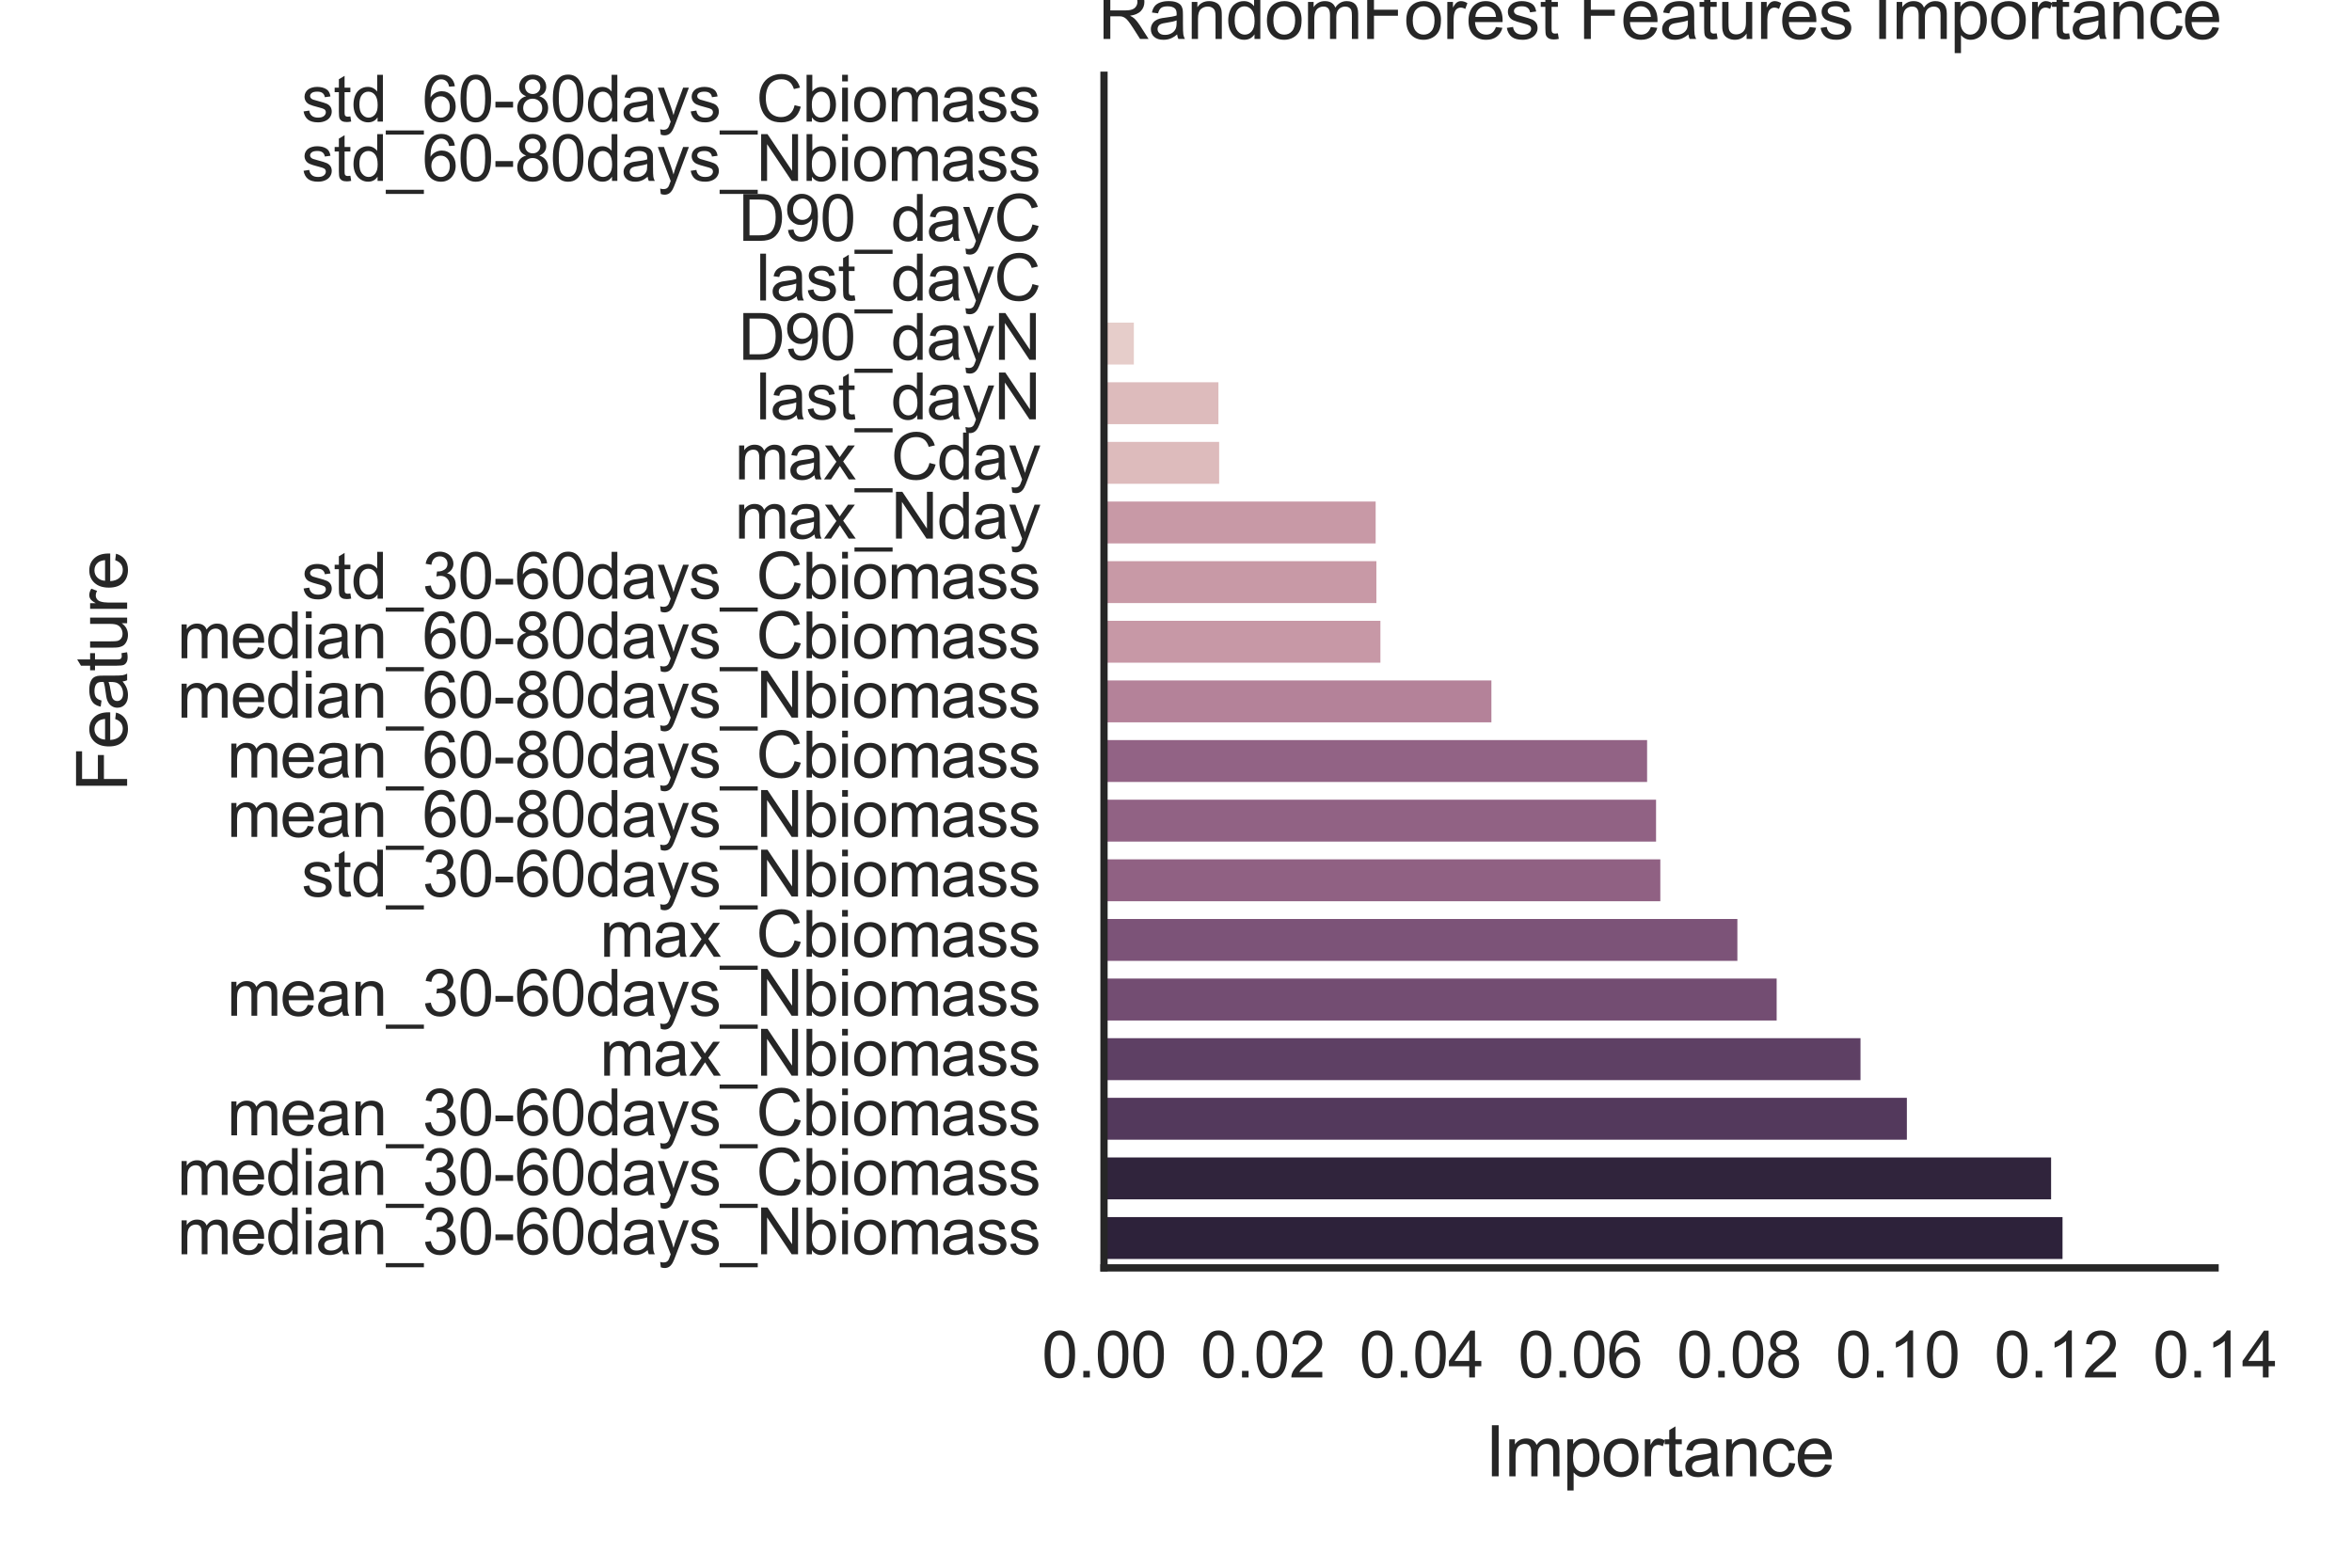 <?xml version="1.0" encoding="utf-8" standalone="no"?>
<!DOCTYPE svg PUBLIC "-//W3C//DTD SVG 1.1//EN"
  "http://www.w3.org/Graphics/SVG/1.1/DTD/svg11.dtd">
<svg xmlns:xlink="http://www.w3.org/1999/xlink" width="324pt" height="216pt" viewBox="0 0 324 216" xmlns="http://www.w3.org/2000/svg" version="1.1">
 <defs>
  <style type="text/css">*{stroke-linejoin: round; stroke-linecap: butt}</style>
 </defs>
 <g id="figure_1">
  <g id="patch_1">
   <path d="M 0 216 
L 324 216 
L 324 0 
L 0 0 
z
" style="fill: #ffffff"/>
  </g>
  <g id="axes_1">
   <g id="patch_2">
    <path d="M 152.081 174.69 
L 305.138 174.69 
L 305.138 10.368 
L 152.081 10.368 
z
" style="fill: #ffffff"/>
   </g>
   <g id="matplotlib.axis_1">
    <g id="xtick_1">
     <g id="text_1">
      <!-- 0.00 -->
      <g style="fill: #262626" transform="translate(143.518 189.789) scale(0.088 -0.088)">
       <defs>
        <path id="ArialMT-30" d="M 266 2259 
Q 266 3072 433 3567 
Q 600 4063 929 4331 
Q 1259 4600 1759 4600 
Q 2128 4600 2406 4451 
Q 2684 4303 2865 4023 
Q 3047 3744 3150 3342 
Q 3253 2941 3253 2259 
Q 3253 1453 3087 958 
Q 2922 463 2592 192 
Q 2263 -78 1759 -78 
Q 1097 -78 719 397 
Q 266 969 266 2259 
z
M 844 2259 
Q 844 1131 1108 757 
Q 1372 384 1759 384 
Q 2147 384 2411 759 
Q 2675 1134 2675 2259 
Q 2675 3391 2411 3762 
Q 2147 4134 1753 4134 
Q 1366 4134 1134 3806 
Q 844 3388 844 2259 
z
" transform="scale(0.016)"/>
        <path id="ArialMT-2e" d="M 581 0 
L 581 641 
L 1222 641 
L 1222 0 
L 581 0 
z
" transform="scale(0.016)"/>
       </defs>
       <use xlink:href="#ArialMT-30"/>
       <use xlink:href="#ArialMT-2e" x="55.615"/>
       <use xlink:href="#ArialMT-30" x="83.398"/>
       <use xlink:href="#ArialMT-30" x="139.014"/>
      </g>
     </g>
    </g>
    <g id="xtick_2">
     <g id="text_2">
      <!-- 0.02 -->
      <g style="fill: #262626" transform="translate(165.383 189.789) scale(0.088 -0.088)">
       <defs>
        <path id="ArialMT-32" d="M 3222 541 
L 3222 0 
L 194 0 
Q 188 203 259 391 
Q 375 700 629 1000 
Q 884 1300 1366 1694 
Q 2113 2306 2375 2664 
Q 2638 3022 2638 3341 
Q 2638 3675 2398 3904 
Q 2159 4134 1775 4134 
Q 1369 4134 1125 3890 
Q 881 3647 878 3216 
L 300 3275 
Q 359 3922 746 4261 
Q 1134 4600 1788 4600 
Q 2447 4600 2831 4234 
Q 3216 3869 3216 3328 
Q 3216 3053 3103 2787 
Q 2991 2522 2730 2228 
Q 2469 1934 1863 1422 
Q 1356 997 1212 845 
Q 1069 694 975 541 
L 3222 541 
z
" transform="scale(0.016)"/>
       </defs>
       <use xlink:href="#ArialMT-30"/>
       <use xlink:href="#ArialMT-2e" x="55.615"/>
       <use xlink:href="#ArialMT-30" x="83.398"/>
       <use xlink:href="#ArialMT-32" x="139.014"/>
      </g>
     </g>
    </g>
    <g id="xtick_3">
     <g id="text_3">
      <!-- 0.04 -->
      <g style="fill: #262626" transform="translate(187.248 189.789) scale(0.088 -0.088)">
       <defs>
        <path id="ArialMT-34" d="M 2069 0 
L 2069 1097 
L 81 1097 
L 81 1613 
L 2172 4581 
L 2631 4581 
L 2631 1613 
L 3250 1613 
L 3250 1097 
L 2631 1097 
L 2631 0 
L 2069 0 
z
M 2069 1613 
L 2069 3678 
L 634 1613 
L 2069 1613 
z
" transform="scale(0.016)"/>
       </defs>
       <use xlink:href="#ArialMT-30"/>
       <use xlink:href="#ArialMT-2e" x="55.615"/>
       <use xlink:href="#ArialMT-30" x="83.398"/>
       <use xlink:href="#ArialMT-34" x="139.014"/>
      </g>
     </g>
    </g>
    <g id="xtick_4">
     <g id="text_4">
      <!-- 0.06 -->
      <g style="fill: #262626" transform="translate(209.114 189.789) scale(0.088 -0.088)">
       <defs>
        <path id="ArialMT-36" d="M 3184 3459 
L 2625 3416 
Q 2550 3747 2413 3897 
Q 2184 4138 1850 4138 
Q 1581 4138 1378 3988 
Q 1113 3794 959 3422 
Q 806 3050 800 2363 
Q 1003 2672 1297 2822 
Q 1591 2972 1913 2972 
Q 2475 2972 2870 2558 
Q 3266 2144 3266 1488 
Q 3266 1056 3080 686 
Q 2894 316 2569 119 
Q 2244 -78 1831 -78 
Q 1128 -78 684 439 
Q 241 956 241 2144 
Q 241 3472 731 4075 
Q 1159 4600 1884 4600 
Q 2425 4600 2770 4297 
Q 3116 3994 3184 3459 
z
M 888 1484 
Q 888 1194 1011 928 
Q 1134 663 1356 523 
Q 1578 384 1822 384 
Q 2178 384 2434 671 
Q 2691 959 2691 1453 
Q 2691 1928 2437 2201 
Q 2184 2475 1800 2475 
Q 1419 2475 1153 2201 
Q 888 1928 888 1484 
z
" transform="scale(0.016)"/>
       </defs>
       <use xlink:href="#ArialMT-30"/>
       <use xlink:href="#ArialMT-2e" x="55.615"/>
       <use xlink:href="#ArialMT-30" x="83.398"/>
       <use xlink:href="#ArialMT-36" x="139.014"/>
      </g>
     </g>
    </g>
    <g id="xtick_5">
     <g id="text_5">
      <!-- 0.08 -->
      <g style="fill: #262626" transform="translate(230.979 189.789) scale(0.088 -0.088)">
       <defs>
        <path id="ArialMT-38" d="M 1131 2484 
Q 781 2613 612 2850 
Q 444 3088 444 3419 
Q 444 3919 803 4259 
Q 1163 4600 1759 4600 
Q 2359 4600 2725 4251 
Q 3091 3903 3091 3403 
Q 3091 3084 2923 2848 
Q 2756 2613 2416 2484 
Q 2838 2347 3058 2040 
Q 3278 1734 3278 1309 
Q 3278 722 2862 322 
Q 2447 -78 1769 -78 
Q 1091 -78 675 323 
Q 259 725 259 1325 
Q 259 1772 486 2073 
Q 713 2375 1131 2484 
z
M 1019 3438 
Q 1019 3113 1228 2906 
Q 1438 2700 1772 2700 
Q 2097 2700 2305 2904 
Q 2513 3109 2513 3406 
Q 2513 3716 2298 3927 
Q 2084 4138 1766 4138 
Q 1444 4138 1231 3931 
Q 1019 3725 1019 3438 
z
M 838 1322 
Q 838 1081 952 856 
Q 1066 631 1291 507 
Q 1516 384 1775 384 
Q 2178 384 2440 643 
Q 2703 903 2703 1303 
Q 2703 1709 2433 1975 
Q 2163 2241 1756 2241 
Q 1359 2241 1098 1978 
Q 838 1716 838 1322 
z
" transform="scale(0.016)"/>
       </defs>
       <use xlink:href="#ArialMT-30"/>
       <use xlink:href="#ArialMT-2e" x="55.615"/>
       <use xlink:href="#ArialMT-30" x="83.398"/>
       <use xlink:href="#ArialMT-38" x="139.014"/>
      </g>
     </g>
    </g>
    <g id="xtick_6">
     <g id="text_6">
      <!-- 0.10 -->
      <g style="fill: #262626" transform="translate(252.845 189.789) scale(0.088 -0.088)">
       <defs>
        <path id="ArialMT-31" d="M 2384 0 
L 1822 0 
L 1822 3584 
Q 1619 3391 1289 3197 
Q 959 3003 697 2906 
L 697 3450 
Q 1169 3672 1522 3987 
Q 1875 4303 2022 4600 
L 2384 4600 
L 2384 0 
z
" transform="scale(0.016)"/>
       </defs>
       <use xlink:href="#ArialMT-30"/>
       <use xlink:href="#ArialMT-2e" x="55.615"/>
       <use xlink:href="#ArialMT-31" x="83.398"/>
       <use xlink:href="#ArialMT-30" x="139.014"/>
      </g>
     </g>
    </g>
    <g id="xtick_7">
     <g id="text_7">
      <!-- 0.12 -->
      <g style="fill: #262626" transform="translate(274.71 189.789) scale(0.088 -0.088)">
       <use xlink:href="#ArialMT-30"/>
       <use xlink:href="#ArialMT-2e" x="55.615"/>
       <use xlink:href="#ArialMT-31" x="83.398"/>
       <use xlink:href="#ArialMT-32" x="139.014"/>
      </g>
     </g>
    </g>
    <g id="xtick_8">
     <g id="text_8">
      <!-- 0.14 -->
      <g style="fill: #262626" transform="translate(296.575 189.789) scale(0.088 -0.088)">
       <use xlink:href="#ArialMT-30"/>
       <use xlink:href="#ArialMT-2e" x="55.615"/>
       <use xlink:href="#ArialMT-31" x="83.398"/>
       <use xlink:href="#ArialMT-34" x="139.014"/>
      </g>
     </g>
    </g>
    <g id="text_9">
     <!-- Importance -->
     <g style="fill: #262626" transform="translate(204.6 203.409) scale(0.096 -0.096)">
      <defs>
       <path id="ArialMT-49" d="M 597 0 
L 597 4581 
L 1203 4581 
L 1203 0 
L 597 0 
z
" transform="scale(0.016)"/>
       <path id="ArialMT-6d" d="M 422 0 
L 422 3319 
L 925 3319 
L 925 2853 
Q 1081 3097 1340 3245 
Q 1600 3394 1931 3394 
Q 2300 3394 2536 3241 
Q 2772 3088 2869 2813 
Q 3263 3394 3894 3394 
Q 4388 3394 4653 3120 
Q 4919 2847 4919 2278 
L 4919 0 
L 4359 0 
L 4359 2091 
Q 4359 2428 4304 2576 
Q 4250 2725 4106 2815 
Q 3963 2906 3769 2906 
Q 3419 2906 3187 2673 
Q 2956 2441 2956 1928 
L 2956 0 
L 2394 0 
L 2394 2156 
Q 2394 2531 2256 2718 
Q 2119 2906 1806 2906 
Q 1569 2906 1367 2781 
Q 1166 2656 1075 2415 
Q 984 2175 984 1722 
L 984 0 
L 422 0 
z
" transform="scale(0.016)"/>
       <path id="ArialMT-70" d="M 422 -1272 
L 422 3319 
L 934 3319 
L 934 2888 
Q 1116 3141 1344 3267 
Q 1572 3394 1897 3394 
Q 2322 3394 2647 3175 
Q 2972 2956 3137 2557 
Q 3303 2159 3303 1684 
Q 3303 1175 3120 767 
Q 2938 359 2589 142 
Q 2241 -75 1856 -75 
Q 1575 -75 1351 44 
Q 1128 163 984 344 
L 984 -1272 
L 422 -1272 
z
M 931 1641 
Q 931 1000 1190 694 
Q 1450 388 1819 388 
Q 2194 388 2461 705 
Q 2728 1022 2728 1688 
Q 2728 2322 2467 2637 
Q 2206 2953 1844 2953 
Q 1484 2953 1207 2617 
Q 931 2281 931 1641 
z
" transform="scale(0.016)"/>
       <path id="ArialMT-6f" d="M 213 1659 
Q 213 2581 725 3025 
Q 1153 3394 1769 3394 
Q 2453 3394 2887 2945 
Q 3322 2497 3322 1706 
Q 3322 1066 3130 698 
Q 2938 331 2570 128 
Q 2203 -75 1769 -75 
Q 1072 -75 642 372 
Q 213 819 213 1659 
z
M 791 1659 
Q 791 1022 1069 705 
Q 1347 388 1769 388 
Q 2188 388 2466 706 
Q 2744 1025 2744 1678 
Q 2744 2294 2464 2611 
Q 2184 2928 1769 2928 
Q 1347 2928 1069 2612 
Q 791 2297 791 1659 
z
" transform="scale(0.016)"/>
       <path id="ArialMT-72" d="M 416 0 
L 416 3319 
L 922 3319 
L 922 2816 
Q 1116 3169 1280 3281 
Q 1444 3394 1641 3394 
Q 1925 3394 2219 3213 
L 2025 2691 
Q 1819 2813 1613 2813 
Q 1428 2813 1281 2702 
Q 1134 2591 1072 2394 
Q 978 2094 978 1738 
L 978 0 
L 416 0 
z
" transform="scale(0.016)"/>
       <path id="ArialMT-74" d="M 1650 503 
L 1731 6 
Q 1494 -44 1306 -44 
Q 1000 -44 831 53 
Q 663 150 594 308 
Q 525 466 525 972 
L 525 2881 
L 113 2881 
L 113 3319 
L 525 3319 
L 525 4141 
L 1084 4478 
L 1084 3319 
L 1650 3319 
L 1650 2881 
L 1084 2881 
L 1084 941 
Q 1084 700 1114 631 
Q 1144 563 1211 522 
Q 1278 481 1403 481 
Q 1497 481 1650 503 
z
" transform="scale(0.016)"/>
       <path id="ArialMT-61" d="M 2588 409 
Q 2275 144 1986 34 
Q 1697 -75 1366 -75 
Q 819 -75 525 192 
Q 231 459 231 875 
Q 231 1119 342 1320 
Q 453 1522 633 1644 
Q 813 1766 1038 1828 
Q 1203 1872 1538 1913 
Q 2219 1994 2541 2106 
Q 2544 2222 2544 2253 
Q 2544 2597 2384 2738 
Q 2169 2928 1744 2928 
Q 1347 2928 1158 2789 
Q 969 2650 878 2297 
L 328 2372 
Q 403 2725 575 2942 
Q 747 3159 1072 3276 
Q 1397 3394 1825 3394 
Q 2250 3394 2515 3294 
Q 2781 3194 2906 3042 
Q 3031 2891 3081 2659 
Q 3109 2516 3109 2141 
L 3109 1391 
Q 3109 606 3145 398 
Q 3181 191 3288 0 
L 2700 0 
Q 2613 175 2588 409 
z
M 2541 1666 
Q 2234 1541 1622 1453 
Q 1275 1403 1131 1340 
Q 988 1278 909 1158 
Q 831 1038 831 891 
Q 831 666 1001 516 
Q 1172 366 1500 366 
Q 1825 366 2078 508 
Q 2331 650 2450 897 
Q 2541 1088 2541 1459 
L 2541 1666 
z
" transform="scale(0.016)"/>
       <path id="ArialMT-6e" d="M 422 0 
L 422 3319 
L 928 3319 
L 928 2847 
Q 1294 3394 1984 3394 
Q 2284 3394 2536 3286 
Q 2788 3178 2913 3003 
Q 3038 2828 3088 2588 
Q 3119 2431 3119 2041 
L 3119 0 
L 2556 0 
L 2556 2019 
Q 2556 2363 2490 2533 
Q 2425 2703 2258 2804 
Q 2091 2906 1866 2906 
Q 1506 2906 1245 2678 
Q 984 2450 984 1813 
L 984 0 
L 422 0 
z
" transform="scale(0.016)"/>
       <path id="ArialMT-63" d="M 2588 1216 
L 3141 1144 
Q 3050 572 2676 248 
Q 2303 -75 1759 -75 
Q 1078 -75 664 370 
Q 250 816 250 1647 
Q 250 2184 428 2587 
Q 606 2991 970 3192 
Q 1334 3394 1763 3394 
Q 2303 3394 2647 3120 
Q 2991 2847 3088 2344 
L 2541 2259 
Q 2463 2594 2264 2762 
Q 2066 2931 1784 2931 
Q 1359 2931 1093 2626 
Q 828 2322 828 1663 
Q 828 994 1084 691 
Q 1341 388 1753 388 
Q 2084 388 2306 591 
Q 2528 794 2588 1216 
z
" transform="scale(0.016)"/>
       <path id="ArialMT-65" d="M 2694 1069 
L 3275 997 
Q 3138 488 2766 206 
Q 2394 -75 1816 -75 
Q 1088 -75 661 373 
Q 234 822 234 1631 
Q 234 2469 665 2931 
Q 1097 3394 1784 3394 
Q 2450 3394 2872 2941 
Q 3294 2488 3294 1666 
Q 3294 1616 3291 1516 
L 816 1516 
Q 847 969 1125 678 
Q 1403 388 1819 388 
Q 2128 388 2347 550 
Q 2566 713 2694 1069 
z
M 847 1978 
L 2700 1978 
Q 2663 2397 2488 2606 
Q 2219 2931 1791 2931 
Q 1403 2931 1139 2672 
Q 875 2413 847 1978 
z
" transform="scale(0.016)"/>
      </defs>
      <use xlink:href="#ArialMT-49"/>
      <use xlink:href="#ArialMT-6d" x="27.783"/>
      <use xlink:href="#ArialMT-70" x="111.084"/>
      <use xlink:href="#ArialMT-6f" x="166.699"/>
      <use xlink:href="#ArialMT-72" x="222.314"/>
      <use xlink:href="#ArialMT-74" x="255.615"/>
      <use xlink:href="#ArialMT-61" x="283.398"/>
      <use xlink:href="#ArialMT-6e" x="339.014"/>
      <use xlink:href="#ArialMT-63" x="394.629"/>
      <use xlink:href="#ArialMT-65" x="444.629"/>
     </g>
    </g>
   </g>
   <g id="matplotlib.axis_2">
    <g id="ytick_1">
     <g id="text_10">
      <!-- std_60-80days_Cbiomass -->
      <g style="fill: #262626" transform="translate(41.541 16.753) scale(0.088 -0.088)">
       <defs>
        <path id="ArialMT-73" d="M 197 991 
L 753 1078 
Q 800 744 1014 566 
Q 1228 388 1613 388 
Q 2000 388 2187 545 
Q 2375 703 2375 916 
Q 2375 1106 2209 1216 
Q 2094 1291 1634 1406 
Q 1016 1563 777 1677 
Q 538 1791 414 1992 
Q 291 2194 291 2438 
Q 291 2659 392 2848 
Q 494 3038 669 3163 
Q 800 3259 1026 3326 
Q 1253 3394 1513 3394 
Q 1903 3394 2198 3281 
Q 2494 3169 2634 2976 
Q 2775 2784 2828 2463 
L 2278 2388 
Q 2241 2644 2061 2787 
Q 1881 2931 1553 2931 
Q 1166 2931 1000 2803 
Q 834 2675 834 2503 
Q 834 2394 903 2306 
Q 972 2216 1119 2156 
Q 1203 2125 1616 2013 
Q 2213 1853 2448 1751 
Q 2684 1650 2818 1456 
Q 2953 1263 2953 975 
Q 2953 694 2789 445 
Q 2625 197 2315 61 
Q 2006 -75 1616 -75 
Q 969 -75 630 194 
Q 291 463 197 991 
z
" transform="scale(0.016)"/>
        <path id="ArialMT-64" d="M 2575 0 
L 2575 419 
Q 2259 -75 1647 -75 
Q 1250 -75 917 144 
Q 584 363 401 755 
Q 219 1147 219 1656 
Q 219 2153 384 2558 
Q 550 2963 881 3178 
Q 1213 3394 1622 3394 
Q 1922 3394 2156 3267 
Q 2391 3141 2538 2938 
L 2538 4581 
L 3097 4581 
L 3097 0 
L 2575 0 
z
M 797 1656 
Q 797 1019 1065 703 
Q 1334 388 1700 388 
Q 2069 388 2326 689 
Q 2584 991 2584 1609 
Q 2584 2291 2321 2609 
Q 2059 2928 1675 2928 
Q 1300 2928 1048 2622 
Q 797 2316 797 1656 
z
" transform="scale(0.016)"/>
        <path id="ArialMT-5f" d="M -97 -1272 
L -97 -866 
L 3631 -866 
L 3631 -1272 
L -97 -1272 
z
" transform="scale(0.016)"/>
        <path id="ArialMT-2d" d="M 203 1375 
L 203 1941 
L 1931 1941 
L 1931 1375 
L 203 1375 
z
" transform="scale(0.016)"/>
        <path id="ArialMT-79" d="M 397 -1278 
L 334 -750 
Q 519 -800 656 -800 
Q 844 -800 956 -737 
Q 1069 -675 1141 -563 
Q 1194 -478 1313 -144 
Q 1328 -97 1363 -6 
L 103 3319 
L 709 3319 
L 1400 1397 
Q 1534 1031 1641 628 
Q 1738 1016 1872 1384 
L 2581 3319 
L 3144 3319 
L 1881 -56 
Q 1678 -603 1566 -809 
Q 1416 -1088 1222 -1217 
Q 1028 -1347 759 -1347 
Q 597 -1347 397 -1278 
z
" transform="scale(0.016)"/>
        <path id="ArialMT-43" d="M 3763 1606 
L 4369 1453 
Q 4178 706 3683 314 
Q 3188 -78 2472 -78 
Q 1731 -78 1267 223 
Q 803 525 561 1097 
Q 319 1669 319 2325 
Q 319 3041 592 3573 
Q 866 4106 1370 4382 
Q 1875 4659 2481 4659 
Q 3169 4659 3637 4309 
Q 4106 3959 4291 3325 
L 3694 3184 
Q 3534 3684 3231 3912 
Q 2928 4141 2469 4141 
Q 1941 4141 1586 3887 
Q 1231 3634 1087 3207 
Q 944 2781 944 2328 
Q 944 1744 1114 1308 
Q 1284 872 1643 656 
Q 2003 441 2422 441 
Q 2931 441 3284 734 
Q 3638 1028 3763 1606 
z
" transform="scale(0.016)"/>
        <path id="ArialMT-62" d="M 941 0 
L 419 0 
L 419 4581 
L 981 4581 
L 981 2947 
Q 1338 3394 1891 3394 
Q 2197 3394 2470 3270 
Q 2744 3147 2920 2923 
Q 3097 2700 3197 2384 
Q 3297 2069 3297 1709 
Q 3297 856 2875 390 
Q 2453 -75 1863 -75 
Q 1275 -75 941 416 
L 941 0 
z
M 934 1684 
Q 934 1088 1097 822 
Q 1363 388 1816 388 
Q 2184 388 2453 708 
Q 2722 1028 2722 1663 
Q 2722 2313 2464 2622 
Q 2206 2931 1841 2931 
Q 1472 2931 1203 2611 
Q 934 2291 934 1684 
z
" transform="scale(0.016)"/>
        <path id="ArialMT-69" d="M 425 3934 
L 425 4581 
L 988 4581 
L 988 3934 
L 425 3934 
z
M 425 0 
L 425 3319 
L 988 3319 
L 988 0 
L 425 0 
z
" transform="scale(0.016)"/>
       </defs>
       <use xlink:href="#ArialMT-73"/>
       <use xlink:href="#ArialMT-74" x="50"/>
       <use xlink:href="#ArialMT-64" x="77.783"/>
       <use xlink:href="#ArialMT-5f" x="133.398"/>
       <use xlink:href="#ArialMT-36" x="189.014"/>
       <use xlink:href="#ArialMT-30" x="244.629"/>
       <use xlink:href="#ArialMT-2d" x="300.244"/>
       <use xlink:href="#ArialMT-38" x="333.545"/>
       <use xlink:href="#ArialMT-30" x="389.16"/>
       <use xlink:href="#ArialMT-64" x="444.775"/>
       <use xlink:href="#ArialMT-61" x="500.391"/>
       <use xlink:href="#ArialMT-79" x="556.006"/>
       <use xlink:href="#ArialMT-73" x="606.006"/>
       <use xlink:href="#ArialMT-5f" x="656.006"/>
       <use xlink:href="#ArialMT-43" x="711.621"/>
       <use xlink:href="#ArialMT-62" x="783.838"/>
       <use xlink:href="#ArialMT-69" x="839.453"/>
       <use xlink:href="#ArialMT-6f" x="861.67"/>
       <use xlink:href="#ArialMT-6d" x="917.285"/>
       <use xlink:href="#ArialMT-61" x="1000.586"/>
       <use xlink:href="#ArialMT-73" x="1056.201"/>
       <use xlink:href="#ArialMT-73" x="1106.201"/>
      </g>
     </g>
    </g>
    <g id="ytick_2">
     <g id="text_11">
      <!-- std_60-80days_Nbiomass -->
      <g style="fill: #262626" transform="translate(41.541 24.929) scale(0.088 -0.088)">
       <defs>
        <path id="ArialMT-4e" d="M 488 0 
L 488 4581 
L 1109 4581 
L 3516 984 
L 3516 4581 
L 4097 4581 
L 4097 0 
L 3475 0 
L 1069 3600 
L 1069 0 
L 488 0 
z
" transform="scale(0.016)"/>
       </defs>
       <use xlink:href="#ArialMT-73"/>
       <use xlink:href="#ArialMT-74" x="50"/>
       <use xlink:href="#ArialMT-64" x="77.783"/>
       <use xlink:href="#ArialMT-5f" x="133.398"/>
       <use xlink:href="#ArialMT-36" x="189.014"/>
       <use xlink:href="#ArialMT-30" x="244.629"/>
       <use xlink:href="#ArialMT-2d" x="300.244"/>
       <use xlink:href="#ArialMT-38" x="333.545"/>
       <use xlink:href="#ArialMT-30" x="389.16"/>
       <use xlink:href="#ArialMT-64" x="444.775"/>
       <use xlink:href="#ArialMT-61" x="500.391"/>
       <use xlink:href="#ArialMT-79" x="556.006"/>
       <use xlink:href="#ArialMT-73" x="606.006"/>
       <use xlink:href="#ArialMT-5f" x="656.006"/>
       <use xlink:href="#ArialMT-4e" x="711.621"/>
       <use xlink:href="#ArialMT-62" x="783.838"/>
       <use xlink:href="#ArialMT-69" x="839.453"/>
       <use xlink:href="#ArialMT-6f" x="861.67"/>
       <use xlink:href="#ArialMT-6d" x="917.285"/>
       <use xlink:href="#ArialMT-61" x="1000.586"/>
       <use xlink:href="#ArialMT-73" x="1056.201"/>
       <use xlink:href="#ArialMT-73" x="1106.201"/>
      </g>
     </g>
    </g>
    <g id="ytick_3">
     <g id="text_12">
      <!-- D90_dayC -->
      <g style="fill: #262626" transform="translate(101.702 33.185) scale(0.088 -0.088)">
       <defs>
        <path id="ArialMT-44" d="M 494 0 
L 494 4581 
L 2072 4581 
Q 2606 4581 2888 4516 
Q 3281 4425 3559 4188 
Q 3922 3881 4101 3404 
Q 4281 2928 4281 2316 
Q 4281 1794 4159 1391 
Q 4038 988 3847 723 
Q 3656 459 3429 307 
Q 3203 156 2883 78 
Q 2563 0 2147 0 
L 494 0 
z
M 1100 541 
L 2078 541 
Q 2531 541 2789 625 
Q 3047 709 3200 863 
Q 3416 1078 3536 1442 
Q 3656 1806 3656 2325 
Q 3656 3044 3420 3430 
Q 3184 3816 2847 3947 
Q 2603 4041 2063 4041 
L 1100 4041 
L 1100 541 
z
" transform="scale(0.016)"/>
        <path id="ArialMT-39" d="M 350 1059 
L 891 1109 
Q 959 728 1153 556 
Q 1347 384 1650 384 
Q 1909 384 2104 503 
Q 2300 622 2425 820 
Q 2550 1019 2634 1356 
Q 2719 1694 2719 2044 
Q 2719 2081 2716 2156 
Q 2547 1888 2255 1720 
Q 1963 1553 1622 1553 
Q 1053 1553 659 1965 
Q 266 2378 266 3053 
Q 266 3750 677 4175 
Q 1088 4600 1706 4600 
Q 2153 4600 2523 4359 
Q 2894 4119 3086 3673 
Q 3278 3228 3278 2384 
Q 3278 1506 3087 986 
Q 2897 466 2520 194 
Q 2144 -78 1638 -78 
Q 1100 -78 759 220 
Q 419 519 350 1059 
z
M 2653 3081 
Q 2653 3566 2395 3850 
Q 2138 4134 1775 4134 
Q 1400 4134 1122 3828 
Q 844 3522 844 3034 
Q 844 2597 1108 2323 
Q 1372 2050 1759 2050 
Q 2150 2050 2401 2323 
Q 2653 2597 2653 3081 
z
" transform="scale(0.016)"/>
       </defs>
       <use xlink:href="#ArialMT-44"/>
       <use xlink:href="#ArialMT-39" x="72.217"/>
       <use xlink:href="#ArialMT-30" x="127.832"/>
       <use xlink:href="#ArialMT-5f" x="183.447"/>
       <use xlink:href="#ArialMT-64" x="239.062"/>
       <use xlink:href="#ArialMT-61" x="294.678"/>
       <use xlink:href="#ArialMT-79" x="350.293"/>
       <use xlink:href="#ArialMT-43" x="400.293"/>
      </g>
     </g>
    </g>
    <g id="ytick_4">
     <g id="text_13">
      <!-- last_dayC -->
      <g style="fill: #262626" transform="translate(104.151 41.401) scale(0.088 -0.088)">
       <defs>
        <path id="ArialMT-6c" d="M 409 0 
L 409 4581 
L 972 4581 
L 972 0 
L 409 0 
z
" transform="scale(0.016)"/>
       </defs>
       <use xlink:href="#ArialMT-6c"/>
       <use xlink:href="#ArialMT-61" x="22.217"/>
       <use xlink:href="#ArialMT-73" x="77.832"/>
       <use xlink:href="#ArialMT-74" x="127.832"/>
       <use xlink:href="#ArialMT-5f" x="155.615"/>
       <use xlink:href="#ArialMT-64" x="211.23"/>
       <use xlink:href="#ArialMT-61" x="266.846"/>
       <use xlink:href="#ArialMT-79" x="322.461"/>
       <use xlink:href="#ArialMT-43" x="372.461"/>
      </g>
     </g>
    </g>
    <g id="ytick_5">
     <g id="text_14">
      <!-- D90_dayN -->
      <g style="fill: #262626" transform="translate(101.702 49.577) scale(0.088 -0.088)">
       <use xlink:href="#ArialMT-44"/>
       <use xlink:href="#ArialMT-39" x="72.217"/>
       <use xlink:href="#ArialMT-30" x="127.832"/>
       <use xlink:href="#ArialMT-5f" x="183.447"/>
       <use xlink:href="#ArialMT-64" x="239.062"/>
       <use xlink:href="#ArialMT-61" x="294.678"/>
       <use xlink:href="#ArialMT-79" x="350.293"/>
       <use xlink:href="#ArialMT-4e" x="400.293"/>
      </g>
     </g>
    </g>
    <g id="ytick_6">
     <g id="text_15">
      <!-- last_dayN -->
      <g style="fill: #262626" transform="translate(104.151 57.78) scale(0.088 -0.088)">
       <use xlink:href="#ArialMT-6c"/>
       <use xlink:href="#ArialMT-61" x="22.217"/>
       <use xlink:href="#ArialMT-73" x="77.832"/>
       <use xlink:href="#ArialMT-74" x="127.832"/>
       <use xlink:href="#ArialMT-5f" x="155.615"/>
       <use xlink:href="#ArialMT-64" x="211.23"/>
       <use xlink:href="#ArialMT-61" x="266.846"/>
       <use xlink:href="#ArialMT-79" x="322.461"/>
       <use xlink:href="#ArialMT-4e" x="372.461"/>
      </g>
     </g>
    </g>
    <g id="ytick_7">
     <g id="text_16">
      <!-- max_Cday -->
      <g style="fill: #262626" transform="translate(101.221 66.05) scale(0.088 -0.088)">
       <defs>
        <path id="ArialMT-78" d="M 47 0 
L 1259 1725 
L 138 3319 
L 841 3319 
L 1350 2541 
Q 1494 2319 1581 2169 
Q 1719 2375 1834 2534 
L 2394 3319 
L 3066 3319 
L 1919 1756 
L 3153 0 
L 2463 0 
L 1781 1031 
L 1600 1309 
L 728 0 
L 47 0 
z
" transform="scale(0.016)"/>
       </defs>
       <use xlink:href="#ArialMT-6d"/>
       <use xlink:href="#ArialMT-61" x="83.301"/>
       <use xlink:href="#ArialMT-78" x="138.916"/>
       <use xlink:href="#ArialMT-5f" x="188.916"/>
       <use xlink:href="#ArialMT-43" x="244.531"/>
       <use xlink:href="#ArialMT-64" x="316.748"/>
       <use xlink:href="#ArialMT-61" x="372.363"/>
       <use xlink:href="#ArialMT-79" x="427.979"/>
      </g>
     </g>
    </g>
    <g id="ytick_8">
     <g id="text_17">
      <!-- max_Nday -->
      <g style="fill: #262626" transform="translate(101.221 74.212) scale(0.088 -0.088)">
       <use xlink:href="#ArialMT-6d"/>
       <use xlink:href="#ArialMT-61" x="83.301"/>
       <use xlink:href="#ArialMT-78" x="138.916"/>
       <use xlink:href="#ArialMT-5f" x="188.916"/>
       <use xlink:href="#ArialMT-4e" x="244.531"/>
       <use xlink:href="#ArialMT-64" x="316.748"/>
       <use xlink:href="#ArialMT-61" x="372.363"/>
       <use xlink:href="#ArialMT-79" x="427.979"/>
      </g>
     </g>
    </g>
    <g id="ytick_9">
     <g id="text_18">
      <!-- std_30-60days_Cbiomass -->
      <g style="fill: #262626" transform="translate(41.541 82.482) scale(0.088 -0.088)">
       <defs>
        <path id="ArialMT-33" d="M 269 1209 
L 831 1284 
Q 928 806 1161 595 
Q 1394 384 1728 384 
Q 2125 384 2398 659 
Q 2672 934 2672 1341 
Q 2672 1728 2419 1979 
Q 2166 2231 1775 2231 
Q 1616 2231 1378 2169 
L 1441 2663 
Q 1497 2656 1531 2656 
Q 1891 2656 2178 2843 
Q 2466 3031 2466 3422 
Q 2466 3731 2256 3934 
Q 2047 4138 1716 4138 
Q 1388 4138 1169 3931 
Q 950 3725 888 3313 
L 325 3413 
Q 428 3978 793 4289 
Q 1159 4600 1703 4600 
Q 2078 4600 2393 4439 
Q 2709 4278 2876 4000 
Q 3044 3722 3044 3409 
Q 3044 3113 2884 2869 
Q 2725 2625 2413 2481 
Q 2819 2388 3044 2092 
Q 3269 1797 3269 1353 
Q 3269 753 2831 336 
Q 2394 -81 1725 -81 
Q 1122 -81 723 278 
Q 325 638 269 1209 
z
" transform="scale(0.016)"/>
       </defs>
       <use xlink:href="#ArialMT-73"/>
       <use xlink:href="#ArialMT-74" x="50"/>
       <use xlink:href="#ArialMT-64" x="77.783"/>
       <use xlink:href="#ArialMT-5f" x="133.398"/>
       <use xlink:href="#ArialMT-33" x="189.014"/>
       <use xlink:href="#ArialMT-30" x="244.629"/>
       <use xlink:href="#ArialMT-2d" x="300.244"/>
       <use xlink:href="#ArialMT-36" x="333.545"/>
       <use xlink:href="#ArialMT-30" x="389.16"/>
       <use xlink:href="#ArialMT-64" x="444.775"/>
       <use xlink:href="#ArialMT-61" x="500.391"/>
       <use xlink:href="#ArialMT-79" x="556.006"/>
       <use xlink:href="#ArialMT-73" x="606.006"/>
       <use xlink:href="#ArialMT-5f" x="656.006"/>
       <use xlink:href="#ArialMT-43" x="711.621"/>
       <use xlink:href="#ArialMT-62" x="783.838"/>
       <use xlink:href="#ArialMT-69" x="839.453"/>
       <use xlink:href="#ArialMT-6f" x="861.67"/>
       <use xlink:href="#ArialMT-6d" x="917.285"/>
       <use xlink:href="#ArialMT-61" x="1000.586"/>
       <use xlink:href="#ArialMT-73" x="1056.201"/>
       <use xlink:href="#ArialMT-73" x="1106.201"/>
      </g>
     </g>
    </g>
    <g id="ytick_10">
     <g id="text_19">
      <!-- median_60-80days_Cbiomass -->
      <g style="fill: #262626" transform="translate(24.42 90.698) scale(0.088 -0.088)">
       <use xlink:href="#ArialMT-6d"/>
       <use xlink:href="#ArialMT-65" x="83.301"/>
       <use xlink:href="#ArialMT-64" x="138.916"/>
       <use xlink:href="#ArialMT-69" x="194.531"/>
       <use xlink:href="#ArialMT-61" x="216.748"/>
       <use xlink:href="#ArialMT-6e" x="272.363"/>
       <use xlink:href="#ArialMT-5f" x="327.979"/>
       <use xlink:href="#ArialMT-36" x="383.594"/>
       <use xlink:href="#ArialMT-30" x="439.209"/>
       <use xlink:href="#ArialMT-2d" x="494.824"/>
       <use xlink:href="#ArialMT-38" x="528.125"/>
       <use xlink:href="#ArialMT-30" x="583.74"/>
       <use xlink:href="#ArialMT-64" x="639.355"/>
       <use xlink:href="#ArialMT-61" x="694.971"/>
       <use xlink:href="#ArialMT-79" x="750.586"/>
       <use xlink:href="#ArialMT-73" x="800.586"/>
       <use xlink:href="#ArialMT-5f" x="850.586"/>
       <use xlink:href="#ArialMT-43" x="906.201"/>
       <use xlink:href="#ArialMT-62" x="978.418"/>
       <use xlink:href="#ArialMT-69" x="1034.033"/>
       <use xlink:href="#ArialMT-6f" x="1056.25"/>
       <use xlink:href="#ArialMT-6d" x="1111.865"/>
       <use xlink:href="#ArialMT-61" x="1195.166"/>
       <use xlink:href="#ArialMT-73" x="1250.781"/>
       <use xlink:href="#ArialMT-73" x="1300.781"/>
      </g>
     </g>
    </g>
    <g id="ytick_11">
     <g id="text_20">
      <!-- median_60-80days_Nbiomass -->
      <g style="fill: #262626" transform="translate(24.42 98.873) scale(0.088 -0.088)">
       <use xlink:href="#ArialMT-6d"/>
       <use xlink:href="#ArialMT-65" x="83.301"/>
       <use xlink:href="#ArialMT-64" x="138.916"/>
       <use xlink:href="#ArialMT-69" x="194.531"/>
       <use xlink:href="#ArialMT-61" x="216.748"/>
       <use xlink:href="#ArialMT-6e" x="272.363"/>
       <use xlink:href="#ArialMT-5f" x="327.979"/>
       <use xlink:href="#ArialMT-36" x="383.594"/>
       <use xlink:href="#ArialMT-30" x="439.209"/>
       <use xlink:href="#ArialMT-2d" x="494.824"/>
       <use xlink:href="#ArialMT-38" x="528.125"/>
       <use xlink:href="#ArialMT-30" x="583.74"/>
       <use xlink:href="#ArialMT-64" x="639.355"/>
       <use xlink:href="#ArialMT-61" x="694.971"/>
       <use xlink:href="#ArialMT-79" x="750.586"/>
       <use xlink:href="#ArialMT-73" x="800.586"/>
       <use xlink:href="#ArialMT-5f" x="850.586"/>
       <use xlink:href="#ArialMT-4e" x="906.201"/>
       <use xlink:href="#ArialMT-62" x="978.418"/>
       <use xlink:href="#ArialMT-69" x="1034.033"/>
       <use xlink:href="#ArialMT-6f" x="1056.25"/>
       <use xlink:href="#ArialMT-6d" x="1111.865"/>
       <use xlink:href="#ArialMT-61" x="1195.166"/>
       <use xlink:href="#ArialMT-73" x="1250.781"/>
       <use xlink:href="#ArialMT-73" x="1300.781"/>
      </g>
     </g>
    </g>
    <g id="ytick_12">
     <g id="text_21">
      <!-- mean_60-80days_Cbiomass -->
      <g style="fill: #262626" transform="translate(31.269 107.13) scale(0.088 -0.088)">
       <use xlink:href="#ArialMT-6d"/>
       <use xlink:href="#ArialMT-65" x="83.301"/>
       <use xlink:href="#ArialMT-61" x="138.916"/>
       <use xlink:href="#ArialMT-6e" x="194.531"/>
       <use xlink:href="#ArialMT-5f" x="250.146"/>
       <use xlink:href="#ArialMT-36" x="305.762"/>
       <use xlink:href="#ArialMT-30" x="361.377"/>
       <use xlink:href="#ArialMT-2d" x="416.992"/>
       <use xlink:href="#ArialMT-38" x="450.293"/>
       <use xlink:href="#ArialMT-30" x="505.908"/>
       <use xlink:href="#ArialMT-64" x="561.523"/>
       <use xlink:href="#ArialMT-61" x="617.139"/>
       <use xlink:href="#ArialMT-79" x="672.754"/>
       <use xlink:href="#ArialMT-73" x="722.754"/>
       <use xlink:href="#ArialMT-5f" x="772.754"/>
       <use xlink:href="#ArialMT-43" x="828.369"/>
       <use xlink:href="#ArialMT-62" x="900.586"/>
       <use xlink:href="#ArialMT-69" x="956.201"/>
       <use xlink:href="#ArialMT-6f" x="978.418"/>
       <use xlink:href="#ArialMT-6d" x="1034.033"/>
       <use xlink:href="#ArialMT-61" x="1117.334"/>
       <use xlink:href="#ArialMT-73" x="1172.949"/>
       <use xlink:href="#ArialMT-73" x="1222.949"/>
      </g>
     </g>
    </g>
    <g id="ytick_13">
     <g id="text_22">
      <!-- mean_60-80days_Nbiomass -->
      <g style="fill: #262626" transform="translate(31.269 115.306) scale(0.088 -0.088)">
       <use xlink:href="#ArialMT-6d"/>
       <use xlink:href="#ArialMT-65" x="83.301"/>
       <use xlink:href="#ArialMT-61" x="138.916"/>
       <use xlink:href="#ArialMT-6e" x="194.531"/>
       <use xlink:href="#ArialMT-5f" x="250.146"/>
       <use xlink:href="#ArialMT-36" x="305.762"/>
       <use xlink:href="#ArialMT-30" x="361.377"/>
       <use xlink:href="#ArialMT-2d" x="416.992"/>
       <use xlink:href="#ArialMT-38" x="450.293"/>
       <use xlink:href="#ArialMT-30" x="505.908"/>
       <use xlink:href="#ArialMT-64" x="561.523"/>
       <use xlink:href="#ArialMT-61" x="617.139"/>
       <use xlink:href="#ArialMT-79" x="672.754"/>
       <use xlink:href="#ArialMT-73" x="722.754"/>
       <use xlink:href="#ArialMT-5f" x="772.754"/>
       <use xlink:href="#ArialMT-4e" x="828.369"/>
       <use xlink:href="#ArialMT-62" x="900.586"/>
       <use xlink:href="#ArialMT-69" x="956.201"/>
       <use xlink:href="#ArialMT-6f" x="978.418"/>
       <use xlink:href="#ArialMT-6d" x="1034.033"/>
       <use xlink:href="#ArialMT-61" x="1117.334"/>
       <use xlink:href="#ArialMT-73" x="1172.949"/>
       <use xlink:href="#ArialMT-73" x="1222.949"/>
      </g>
     </g>
    </g>
    <g id="ytick_14">
     <g id="text_23">
      <!-- std_30-60days_Nbiomass -->
      <g style="fill: #262626" transform="translate(41.541 123.522) scale(0.088 -0.088)">
       <use xlink:href="#ArialMT-73"/>
       <use xlink:href="#ArialMT-74" x="50"/>
       <use xlink:href="#ArialMT-64" x="77.783"/>
       <use xlink:href="#ArialMT-5f" x="133.398"/>
       <use xlink:href="#ArialMT-33" x="189.014"/>
       <use xlink:href="#ArialMT-30" x="244.629"/>
       <use xlink:href="#ArialMT-2d" x="300.244"/>
       <use xlink:href="#ArialMT-36" x="333.545"/>
       <use xlink:href="#ArialMT-30" x="389.16"/>
       <use xlink:href="#ArialMT-64" x="444.775"/>
       <use xlink:href="#ArialMT-61" x="500.391"/>
       <use xlink:href="#ArialMT-79" x="556.006"/>
       <use xlink:href="#ArialMT-73" x="606.006"/>
       <use xlink:href="#ArialMT-5f" x="656.006"/>
       <use xlink:href="#ArialMT-4e" x="711.621"/>
       <use xlink:href="#ArialMT-62" x="783.838"/>
       <use xlink:href="#ArialMT-69" x="839.453"/>
       <use xlink:href="#ArialMT-6f" x="861.67"/>
       <use xlink:href="#ArialMT-6d" x="917.285"/>
       <use xlink:href="#ArialMT-61" x="1000.586"/>
       <use xlink:href="#ArialMT-73" x="1056.201"/>
       <use xlink:href="#ArialMT-73" x="1106.201"/>
      </g>
     </g>
    </g>
    <g id="ytick_15">
     <g id="text_24">
      <!-- max_Cbiomass -->
      <g style="fill: #262626" transform="translate(82.642 131.83) scale(0.088 -0.088)">
       <use xlink:href="#ArialMT-6d"/>
       <use xlink:href="#ArialMT-61" x="83.301"/>
       <use xlink:href="#ArialMT-78" x="138.916"/>
       <use xlink:href="#ArialMT-5f" x="188.916"/>
       <use xlink:href="#ArialMT-43" x="244.531"/>
       <use xlink:href="#ArialMT-62" x="316.748"/>
       <use xlink:href="#ArialMT-69" x="372.363"/>
       <use xlink:href="#ArialMT-6f" x="394.58"/>
       <use xlink:href="#ArialMT-6d" x="450.195"/>
       <use xlink:href="#ArialMT-61" x="533.496"/>
       <use xlink:href="#ArialMT-73" x="589.111"/>
       <use xlink:href="#ArialMT-73" x="639.111"/>
      </g>
     </g>
    </g>
    <g id="ytick_16">
     <g id="text_25">
      <!-- mean_30-60days_Nbiomass -->
      <g style="fill: #262626" transform="translate(31.269 139.954) scale(0.088 -0.088)">
       <use xlink:href="#ArialMT-6d"/>
       <use xlink:href="#ArialMT-65" x="83.301"/>
       <use xlink:href="#ArialMT-61" x="138.916"/>
       <use xlink:href="#ArialMT-6e" x="194.531"/>
       <use xlink:href="#ArialMT-5f" x="250.146"/>
       <use xlink:href="#ArialMT-33" x="305.762"/>
       <use xlink:href="#ArialMT-30" x="361.377"/>
       <use xlink:href="#ArialMT-2d" x="416.992"/>
       <use xlink:href="#ArialMT-36" x="450.293"/>
       <use xlink:href="#ArialMT-30" x="505.908"/>
       <use xlink:href="#ArialMT-64" x="561.523"/>
       <use xlink:href="#ArialMT-61" x="617.139"/>
       <use xlink:href="#ArialMT-79" x="672.754"/>
       <use xlink:href="#ArialMT-73" x="722.754"/>
       <use xlink:href="#ArialMT-5f" x="772.754"/>
       <use xlink:href="#ArialMT-4e" x="828.369"/>
       <use xlink:href="#ArialMT-62" x="900.586"/>
       <use xlink:href="#ArialMT-69" x="956.201"/>
       <use xlink:href="#ArialMT-6f" x="978.418"/>
       <use xlink:href="#ArialMT-6d" x="1034.033"/>
       <use xlink:href="#ArialMT-61" x="1117.334"/>
       <use xlink:href="#ArialMT-73" x="1172.949"/>
       <use xlink:href="#ArialMT-73" x="1222.949"/>
      </g>
     </g>
    </g>
    <g id="ytick_17">
     <g id="text_26">
      <!-- max_Nbiomass -->
      <g style="fill: #262626" transform="translate(82.642 148.208) scale(0.088 -0.088)">
       <use xlink:href="#ArialMT-6d"/>
       <use xlink:href="#ArialMT-61" x="83.301"/>
       <use xlink:href="#ArialMT-78" x="138.916"/>
       <use xlink:href="#ArialMT-5f" x="188.916"/>
       <use xlink:href="#ArialMT-4e" x="244.531"/>
       <use xlink:href="#ArialMT-62" x="316.748"/>
       <use xlink:href="#ArialMT-69" x="372.363"/>
       <use xlink:href="#ArialMT-6f" x="394.58"/>
       <use xlink:href="#ArialMT-6d" x="450.195"/>
       <use xlink:href="#ArialMT-61" x="533.496"/>
       <use xlink:href="#ArialMT-73" x="589.111"/>
       <use xlink:href="#ArialMT-73" x="639.111"/>
      </g>
     </g>
    </g>
    <g id="ytick_18">
     <g id="text_27">
      <!-- mean_30-60days_Cbiomass -->
      <g style="fill: #262626" transform="translate(31.269 156.427) scale(0.088 -0.088)">
       <use xlink:href="#ArialMT-6d"/>
       <use xlink:href="#ArialMT-65" x="83.301"/>
       <use xlink:href="#ArialMT-61" x="138.916"/>
       <use xlink:href="#ArialMT-6e" x="194.531"/>
       <use xlink:href="#ArialMT-5f" x="250.146"/>
       <use xlink:href="#ArialMT-33" x="305.762"/>
       <use xlink:href="#ArialMT-30" x="361.377"/>
       <use xlink:href="#ArialMT-2d" x="416.992"/>
       <use xlink:href="#ArialMT-36" x="450.293"/>
       <use xlink:href="#ArialMT-30" x="505.908"/>
       <use xlink:href="#ArialMT-64" x="561.523"/>
       <use xlink:href="#ArialMT-61" x="617.139"/>
       <use xlink:href="#ArialMT-79" x="672.754"/>
       <use xlink:href="#ArialMT-73" x="722.754"/>
       <use xlink:href="#ArialMT-5f" x="772.754"/>
       <use xlink:href="#ArialMT-43" x="828.369"/>
       <use xlink:href="#ArialMT-62" x="900.586"/>
       <use xlink:href="#ArialMT-69" x="956.201"/>
       <use xlink:href="#ArialMT-6f" x="978.418"/>
       <use xlink:href="#ArialMT-6d" x="1034.033"/>
       <use xlink:href="#ArialMT-61" x="1117.334"/>
       <use xlink:href="#ArialMT-73" x="1172.949"/>
       <use xlink:href="#ArialMT-73" x="1222.949"/>
      </g>
     </g>
    </g>
    <g id="ytick_19">
     <g id="text_28">
      <!-- median_30-60days_Cbiomass -->
      <g style="fill: #262626" transform="translate(24.42 164.643) scale(0.088 -0.088)">
       <use xlink:href="#ArialMT-6d"/>
       <use xlink:href="#ArialMT-65" x="83.301"/>
       <use xlink:href="#ArialMT-64" x="138.916"/>
       <use xlink:href="#ArialMT-69" x="194.531"/>
       <use xlink:href="#ArialMT-61" x="216.748"/>
       <use xlink:href="#ArialMT-6e" x="272.363"/>
       <use xlink:href="#ArialMT-5f" x="327.979"/>
       <use xlink:href="#ArialMT-33" x="383.594"/>
       <use xlink:href="#ArialMT-30" x="439.209"/>
       <use xlink:href="#ArialMT-2d" x="494.824"/>
       <use xlink:href="#ArialMT-36" x="528.125"/>
       <use xlink:href="#ArialMT-30" x="583.74"/>
       <use xlink:href="#ArialMT-64" x="639.355"/>
       <use xlink:href="#ArialMT-61" x="694.971"/>
       <use xlink:href="#ArialMT-79" x="750.586"/>
       <use xlink:href="#ArialMT-73" x="800.586"/>
       <use xlink:href="#ArialMT-5f" x="850.586"/>
       <use xlink:href="#ArialMT-43" x="906.201"/>
       <use xlink:href="#ArialMT-62" x="978.418"/>
       <use xlink:href="#ArialMT-69" x="1034.033"/>
       <use xlink:href="#ArialMT-6f" x="1056.25"/>
       <use xlink:href="#ArialMT-6d" x="1111.865"/>
       <use xlink:href="#ArialMT-61" x="1195.166"/>
       <use xlink:href="#ArialMT-73" x="1250.781"/>
       <use xlink:href="#ArialMT-73" x="1300.781"/>
      </g>
     </g>
    </g>
    <g id="ytick_20">
     <g id="text_29">
      <!-- median_30-60days_Nbiomass -->
      <g style="fill: #262626" transform="translate(24.42 172.818) scale(0.088 -0.088)">
       <use xlink:href="#ArialMT-6d"/>
       <use xlink:href="#ArialMT-65" x="83.301"/>
       <use xlink:href="#ArialMT-64" x="138.916"/>
       <use xlink:href="#ArialMT-69" x="194.531"/>
       <use xlink:href="#ArialMT-61" x="216.748"/>
       <use xlink:href="#ArialMT-6e" x="272.363"/>
       <use xlink:href="#ArialMT-5f" x="327.979"/>
       <use xlink:href="#ArialMT-33" x="383.594"/>
       <use xlink:href="#ArialMT-30" x="439.209"/>
       <use xlink:href="#ArialMT-2d" x="494.824"/>
       <use xlink:href="#ArialMT-36" x="528.125"/>
       <use xlink:href="#ArialMT-30" x="583.74"/>
       <use xlink:href="#ArialMT-64" x="639.355"/>
       <use xlink:href="#ArialMT-61" x="694.971"/>
       <use xlink:href="#ArialMT-79" x="750.586"/>
       <use xlink:href="#ArialMT-73" x="800.586"/>
       <use xlink:href="#ArialMT-5f" x="850.586"/>
       <use xlink:href="#ArialMT-4e" x="906.201"/>
       <use xlink:href="#ArialMT-62" x="978.418"/>
       <use xlink:href="#ArialMT-69" x="1034.033"/>
       <use xlink:href="#ArialMT-6f" x="1056.25"/>
       <use xlink:href="#ArialMT-6d" x="1111.865"/>
       <use xlink:href="#ArialMT-61" x="1195.166"/>
       <use xlink:href="#ArialMT-73" x="1250.781"/>
       <use xlink:href="#ArialMT-73" x="1300.781"/>
      </g>
     </g>
    </g>
    <g id="text_30">
     <!-- Feature -->
     <g style="fill: #262626" transform="translate(17.512 109.069) rotate(-90) scale(0.096 -0.096)">
      <defs>
       <path id="ArialMT-46" d="M 525 0 
L 525 4581 
L 3616 4581 
L 3616 4041 
L 1131 4041 
L 1131 2622 
L 3281 2622 
L 3281 2081 
L 1131 2081 
L 1131 0 
L 525 0 
z
" transform="scale(0.016)"/>
       <path id="ArialMT-75" d="M 2597 0 
L 2597 488 
Q 2209 -75 1544 -75 
Q 1250 -75 995 37 
Q 741 150 617 320 
Q 494 491 444 738 
Q 409 903 409 1263 
L 409 3319 
L 972 3319 
L 972 1478 
Q 972 1038 1006 884 
Q 1059 663 1231 536 
Q 1403 409 1656 409 
Q 1909 409 2131 539 
Q 2353 669 2445 892 
Q 2538 1116 2538 1541 
L 2538 3319 
L 3100 3319 
L 3100 0 
L 2597 0 
z
" transform="scale(0.016)"/>
      </defs>
      <use xlink:href="#ArialMT-46"/>
      <use xlink:href="#ArialMT-65" x="61.084"/>
      <use xlink:href="#ArialMT-61" x="116.699"/>
      <use xlink:href="#ArialMT-74" x="172.314"/>
      <use xlink:href="#ArialMT-75" x="200.098"/>
      <use xlink:href="#ArialMT-72" x="255.713"/>
      <use xlink:href="#ArialMT-65" x="289.014"/>
     </g>
    </g>
   </g>
   <g id="patch_3">
    <path d="M 152.081 11.19 
L 152.081 11.19 
L 152.081 17.762 
L 152.081 17.762 
z
" clip-path="url(#p535fbd86dc)" style="fill: #e9d4d0; stroke: #ffffff; stroke-width: 0.8; stroke-linejoin: miter"/>
   </g>
   <g id="patch_4">
    <path d="M 152.081 19.406 
L 152.081 19.406 
L 152.081 25.979 
L 152.081 25.979 
z
" clip-path="url(#p535fbd86dc)" style="fill: #e9d4d0; stroke: #ffffff; stroke-width: 0.8; stroke-linejoin: miter"/>
   </g>
   <g id="patch_5">
    <path d="M 152.081 27.622 
L 152.081 27.622 
L 152.081 34.195 
L 152.081 34.195 
z
" clip-path="url(#p535fbd86dc)" style="fill: #e9d4d0; stroke: #ffffff; stroke-width: 0.8; stroke-linejoin: miter"/>
   </g>
   <g id="patch_6">
    <path d="M 152.081 35.838 
L 152.081 35.838 
L 152.081 42.411 
L 152.081 42.411 
z
" clip-path="url(#p535fbd86dc)" style="fill: #e9d4d0; stroke: #ffffff; stroke-width: 0.8; stroke-linejoin: miter"/>
   </g>
   <g id="patch_7">
    <path d="M 152.081 44.054 
L 156.594 44.054 
L 156.594 50.627 
L 152.081 50.627 
z
" clip-path="url(#p535fbd86dc)" style="fill: #e6cdca; stroke: #ffffff; stroke-width: 0.8; stroke-linejoin: miter"/>
   </g>
   <g id="patch_8">
    <path d="M 152.081 52.27 
L 168.244 52.27 
L 168.244 58.843 
L 152.081 58.843 
z
" clip-path="url(#p535fbd86dc)" style="fill: #ddbbbc; stroke: #ffffff; stroke-width: 0.8; stroke-linejoin: miter"/>
   </g>
   <g id="patch_9">
    <path d="M 152.081 60.486 
L 168.344 60.486 
L 168.344 67.059 
L 152.081 67.059 
z
" clip-path="url(#p535fbd86dc)" style="fill: #ddbbbc; stroke: #ffffff; stroke-width: 0.8; stroke-linejoin: miter"/>
   </g>
   <g id="patch_10">
    <path d="M 152.081 68.702 
L 189.903 68.702 
L 189.903 75.275 
L 152.081 75.275 
z
" clip-path="url(#p535fbd86dc)" style="fill: #c899a6; stroke: #ffffff; stroke-width: 0.8; stroke-linejoin: miter"/>
   </g>
   <g id="patch_11">
    <path d="M 152.081 76.918 
L 190.003 76.918 
L 190.003 83.491 
L 152.081 83.491 
z
" clip-path="url(#p535fbd86dc)" style="fill: #c899a6; stroke: #ffffff; stroke-width: 0.8; stroke-linejoin: miter"/>
   </g>
   <g id="patch_12">
    <path d="M 152.081 85.134 
L 190.558 85.134 
L 190.558 91.707 
L 152.081 91.707 
z
" clip-path="url(#p535fbd86dc)" style="fill: #c798a6; stroke: #ffffff; stroke-width: 0.8; stroke-linejoin: miter"/>
   </g>
   <g id="patch_13">
    <path d="M 152.081 93.351 
L 205.848 93.351 
L 205.848 99.923 
L 152.081 99.923 
z
" clip-path="url(#p535fbd86dc)" style="fill: #b48299; stroke: #ffffff; stroke-width: 0.8; stroke-linejoin: miter"/>
   </g>
   <g id="patch_14">
    <path d="M 152.081 101.567 
L 227.296 101.567 
L 227.296 108.139 
L 152.081 108.139 
z
" clip-path="url(#p535fbd86dc)" style="fill: #926385; stroke: #ffffff; stroke-width: 0.8; stroke-linejoin: miter"/>
   </g>
   <g id="patch_15">
    <path d="M 152.081 109.783 
L 228.529 109.783 
L 228.529 116.356 
L 152.081 116.356 
z
" clip-path="url(#p535fbd86dc)" style="fill: #916284; stroke: #ffffff; stroke-width: 0.8; stroke-linejoin: miter"/>
   </g>
   <g id="patch_16">
    <path d="M 152.081 117.999 
L 229.118 117.999 
L 229.118 124.572 
L 152.081 124.572 
z
" clip-path="url(#p535fbd86dc)" style="fill: #906183; stroke: #ffffff; stroke-width: 0.8; stroke-linejoin: miter"/>
   </g>
   <g id="patch_17">
    <path d="M 152.081 126.215 
L 239.732 126.215 
L 239.732 132.788 
L 152.081 132.788 
z
" clip-path="url(#p535fbd86dc)" style="fill: #7c5378; stroke: #ffffff; stroke-width: 0.8; stroke-linejoin: miter"/>
   </g>
   <g id="patch_18">
    <path d="M 152.081 134.431 
L 245.143 134.431 
L 245.143 141.004 
L 152.081 141.004 
z
" clip-path="url(#p535fbd86dc)" style="fill: #734d72; stroke: #ffffff; stroke-width: 0.8; stroke-linejoin: miter"/>
   </g>
   <g id="patch_19">
    <path d="M 152.081 142.647 
L 256.693 142.647 
L 256.693 149.22 
L 152.081 149.22 
z
" clip-path="url(#p535fbd86dc)" style="fill: #5e4064; stroke: #ffffff; stroke-width: 0.8; stroke-linejoin: miter"/>
   </g>
   <g id="patch_20">
    <path d="M 152.081 150.863 
L 263.081 150.863 
L 263.081 157.436 
L 152.081 157.436 
z
" clip-path="url(#p535fbd86dc)" style="fill: #53395c; stroke: #ffffff; stroke-width: 0.8; stroke-linejoin: miter"/>
   </g>
   <g id="patch_21">
    <path d="M 152.081 159.079 
L 282.948 159.079 
L 282.948 165.652 
L 152.081 165.652 
z
" clip-path="url(#p535fbd86dc)" style="fill: #30243c; stroke: #ffffff; stroke-width: 0.8; stroke-linejoin: miter"/>
   </g>
   <g id="patch_22">
    <path d="M 152.081 167.295 
L 284.523 167.295 
L 284.523 173.868 
L 152.081 173.868 
z
" clip-path="url(#p535fbd86dc)" style="fill: #2d223a; stroke: #ffffff; stroke-width: 0.8; stroke-linejoin: miter"/>
   </g>
   <g id="line2d_1">
    <path clip-path="url(#p535fbd86dc)" style="fill: none; stroke: #424242; stroke-width: 1.8; stroke-linecap: round"/>
   </g>
   <g id="line2d_2">
    <path clip-path="url(#p535fbd86dc)" style="fill: none; stroke: #424242; stroke-width: 1.8; stroke-linecap: round"/>
   </g>
   <g id="line2d_3">
    <path clip-path="url(#p535fbd86dc)" style="fill: none; stroke: #424242; stroke-width: 1.8; stroke-linecap: round"/>
   </g>
   <g id="line2d_4">
    <path clip-path="url(#p535fbd86dc)" style="fill: none; stroke: #424242; stroke-width: 1.8; stroke-linecap: round"/>
   </g>
   <g id="line2d_5">
    <path clip-path="url(#p535fbd86dc)" style="fill: none; stroke: #424242; stroke-width: 1.8; stroke-linecap: round"/>
   </g>
   <g id="line2d_6">
    <path clip-path="url(#p535fbd86dc)" style="fill: none; stroke: #424242; stroke-width: 1.8; stroke-linecap: round"/>
   </g>
   <g id="line2d_7">
    <path clip-path="url(#p535fbd86dc)" style="fill: none; stroke: #424242; stroke-width: 1.8; stroke-linecap: round"/>
   </g>
   <g id="line2d_8">
    <path clip-path="url(#p535fbd86dc)" style="fill: none; stroke: #424242; stroke-width: 1.8; stroke-linecap: round"/>
   </g>
   <g id="line2d_9">
    <path clip-path="url(#p535fbd86dc)" style="fill: none; stroke: #424242; stroke-width: 1.8; stroke-linecap: round"/>
   </g>
   <g id="line2d_10">
    <path clip-path="url(#p535fbd86dc)" style="fill: none; stroke: #424242; stroke-width: 1.8; stroke-linecap: round"/>
   </g>
   <g id="line2d_11">
    <path clip-path="url(#p535fbd86dc)" style="fill: none; stroke: #424242; stroke-width: 1.8; stroke-linecap: round"/>
   </g>
   <g id="line2d_12">
    <path clip-path="url(#p535fbd86dc)" style="fill: none; stroke: #424242; stroke-width: 1.8; stroke-linecap: round"/>
   </g>
   <g id="line2d_13">
    <path clip-path="url(#p535fbd86dc)" style="fill: none; stroke: #424242; stroke-width: 1.8; stroke-linecap: round"/>
   </g>
   <g id="line2d_14">
    <path clip-path="url(#p535fbd86dc)" style="fill: none; stroke: #424242; stroke-width: 1.8; stroke-linecap: round"/>
   </g>
   <g id="line2d_15">
    <path clip-path="url(#p535fbd86dc)" style="fill: none; stroke: #424242; stroke-width: 1.8; stroke-linecap: round"/>
   </g>
   <g id="line2d_16">
    <path clip-path="url(#p535fbd86dc)" style="fill: none; stroke: #424242; stroke-width: 1.8; stroke-linecap: round"/>
   </g>
   <g id="line2d_17">
    <path clip-path="url(#p535fbd86dc)" style="fill: none; stroke: #424242; stroke-width: 1.8; stroke-linecap: round"/>
   </g>
   <g id="line2d_18">
    <path clip-path="url(#p535fbd86dc)" style="fill: none; stroke: #424242; stroke-width: 1.8; stroke-linecap: round"/>
   </g>
   <g id="line2d_19">
    <path clip-path="url(#p535fbd86dc)" style="fill: none; stroke: #424242; stroke-width: 1.8; stroke-linecap: round"/>
   </g>
   <g id="line2d_20">
    <path clip-path="url(#p535fbd86dc)" style="fill: none; stroke: #424242; stroke-width: 1.8; stroke-linecap: round"/>
   </g>
   <g id="patch_23">
    <path d="M 152.081 174.69 
L 152.081 10.368 
" style="fill: none; stroke: #262626; stroke-linejoin: miter; stroke-linecap: square"/>
   </g>
   <g id="patch_24">
    <path d="M 152.081 174.69 
L 305.138 174.69 
" style="fill: none; stroke: #262626; stroke-linejoin: miter; stroke-linecap: square"/>
   </g>
   <g id="text_31">
    <!-- RandomForest Features Importance -->
    <g style="fill: #262626" transform="translate(151.248 5.368) scale(0.096 -0.096)">
     <defs>
      <path id="ArialMT-52" d="M 503 0 
L 503 4581 
L 2534 4581 
Q 3147 4581 3465 4457 
Q 3784 4334 3975 4021 
Q 4166 3709 4166 3331 
Q 4166 2844 3850 2509 
Q 3534 2175 2875 2084 
Q 3116 1969 3241 1856 
Q 3506 1613 3744 1247 
L 4541 0 
L 3778 0 
L 3172 953 
Q 2906 1366 2734 1584 
Q 2563 1803 2427 1890 
Q 2291 1978 2150 2013 
Q 2047 2034 1813 2034 
L 1109 2034 
L 1109 0 
L 503 0 
z
M 1109 2559 
L 2413 2559 
Q 2828 2559 3062 2645 
Q 3297 2731 3419 2920 
Q 3541 3109 3541 3331 
Q 3541 3656 3305 3865 
Q 3069 4075 2559 4075 
L 1109 4075 
L 1109 2559 
z
" transform="scale(0.016)"/>
      <path id="ArialMT-20" transform="scale(0.016)"/>
     </defs>
     <use xlink:href="#ArialMT-52"/>
     <use xlink:href="#ArialMT-61" x="72.217"/>
     <use xlink:href="#ArialMT-6e" x="127.832"/>
     <use xlink:href="#ArialMT-64" x="183.447"/>
     <use xlink:href="#ArialMT-6f" x="239.062"/>
     <use xlink:href="#ArialMT-6d" x="294.678"/>
     <use xlink:href="#ArialMT-46" x="377.979"/>
     <use xlink:href="#ArialMT-6f" x="439.062"/>
     <use xlink:href="#ArialMT-72" x="494.678"/>
     <use xlink:href="#ArialMT-65" x="527.979"/>
     <use xlink:href="#ArialMT-73" x="583.594"/>
     <use xlink:href="#ArialMT-74" x="633.594"/>
     <use xlink:href="#ArialMT-20" x="661.377"/>
     <use xlink:href="#ArialMT-46" x="689.16"/>
     <use xlink:href="#ArialMT-65" x="750.244"/>
     <use xlink:href="#ArialMT-61" x="805.859"/>
     <use xlink:href="#ArialMT-74" x="861.475"/>
     <use xlink:href="#ArialMT-75" x="889.258"/>
     <use xlink:href="#ArialMT-72" x="944.873"/>
     <use xlink:href="#ArialMT-65" x="978.174"/>
     <use xlink:href="#ArialMT-73" x="1033.789"/>
     <use xlink:href="#ArialMT-20" x="1083.789"/>
     <use xlink:href="#ArialMT-49" x="1111.572"/>
     <use xlink:href="#ArialMT-6d" x="1139.355"/>
     <use xlink:href="#ArialMT-70" x="1222.656"/>
     <use xlink:href="#ArialMT-6f" x="1278.271"/>
     <use xlink:href="#ArialMT-72" x="1333.887"/>
     <use xlink:href="#ArialMT-74" x="1367.188"/>
     <use xlink:href="#ArialMT-61" x="1394.971"/>
     <use xlink:href="#ArialMT-6e" x="1450.586"/>
     <use xlink:href="#ArialMT-63" x="1506.201"/>
     <use xlink:href="#ArialMT-65" x="1556.201"/>
    </g>
   </g>
  </g>
 </g>
 <defs>
  <clipPath id="p535fbd86dc">
   <rect x="152.081" y="10.368" width="153.058" height="164.322"/>
  </clipPath>
 </defs>
</svg>
